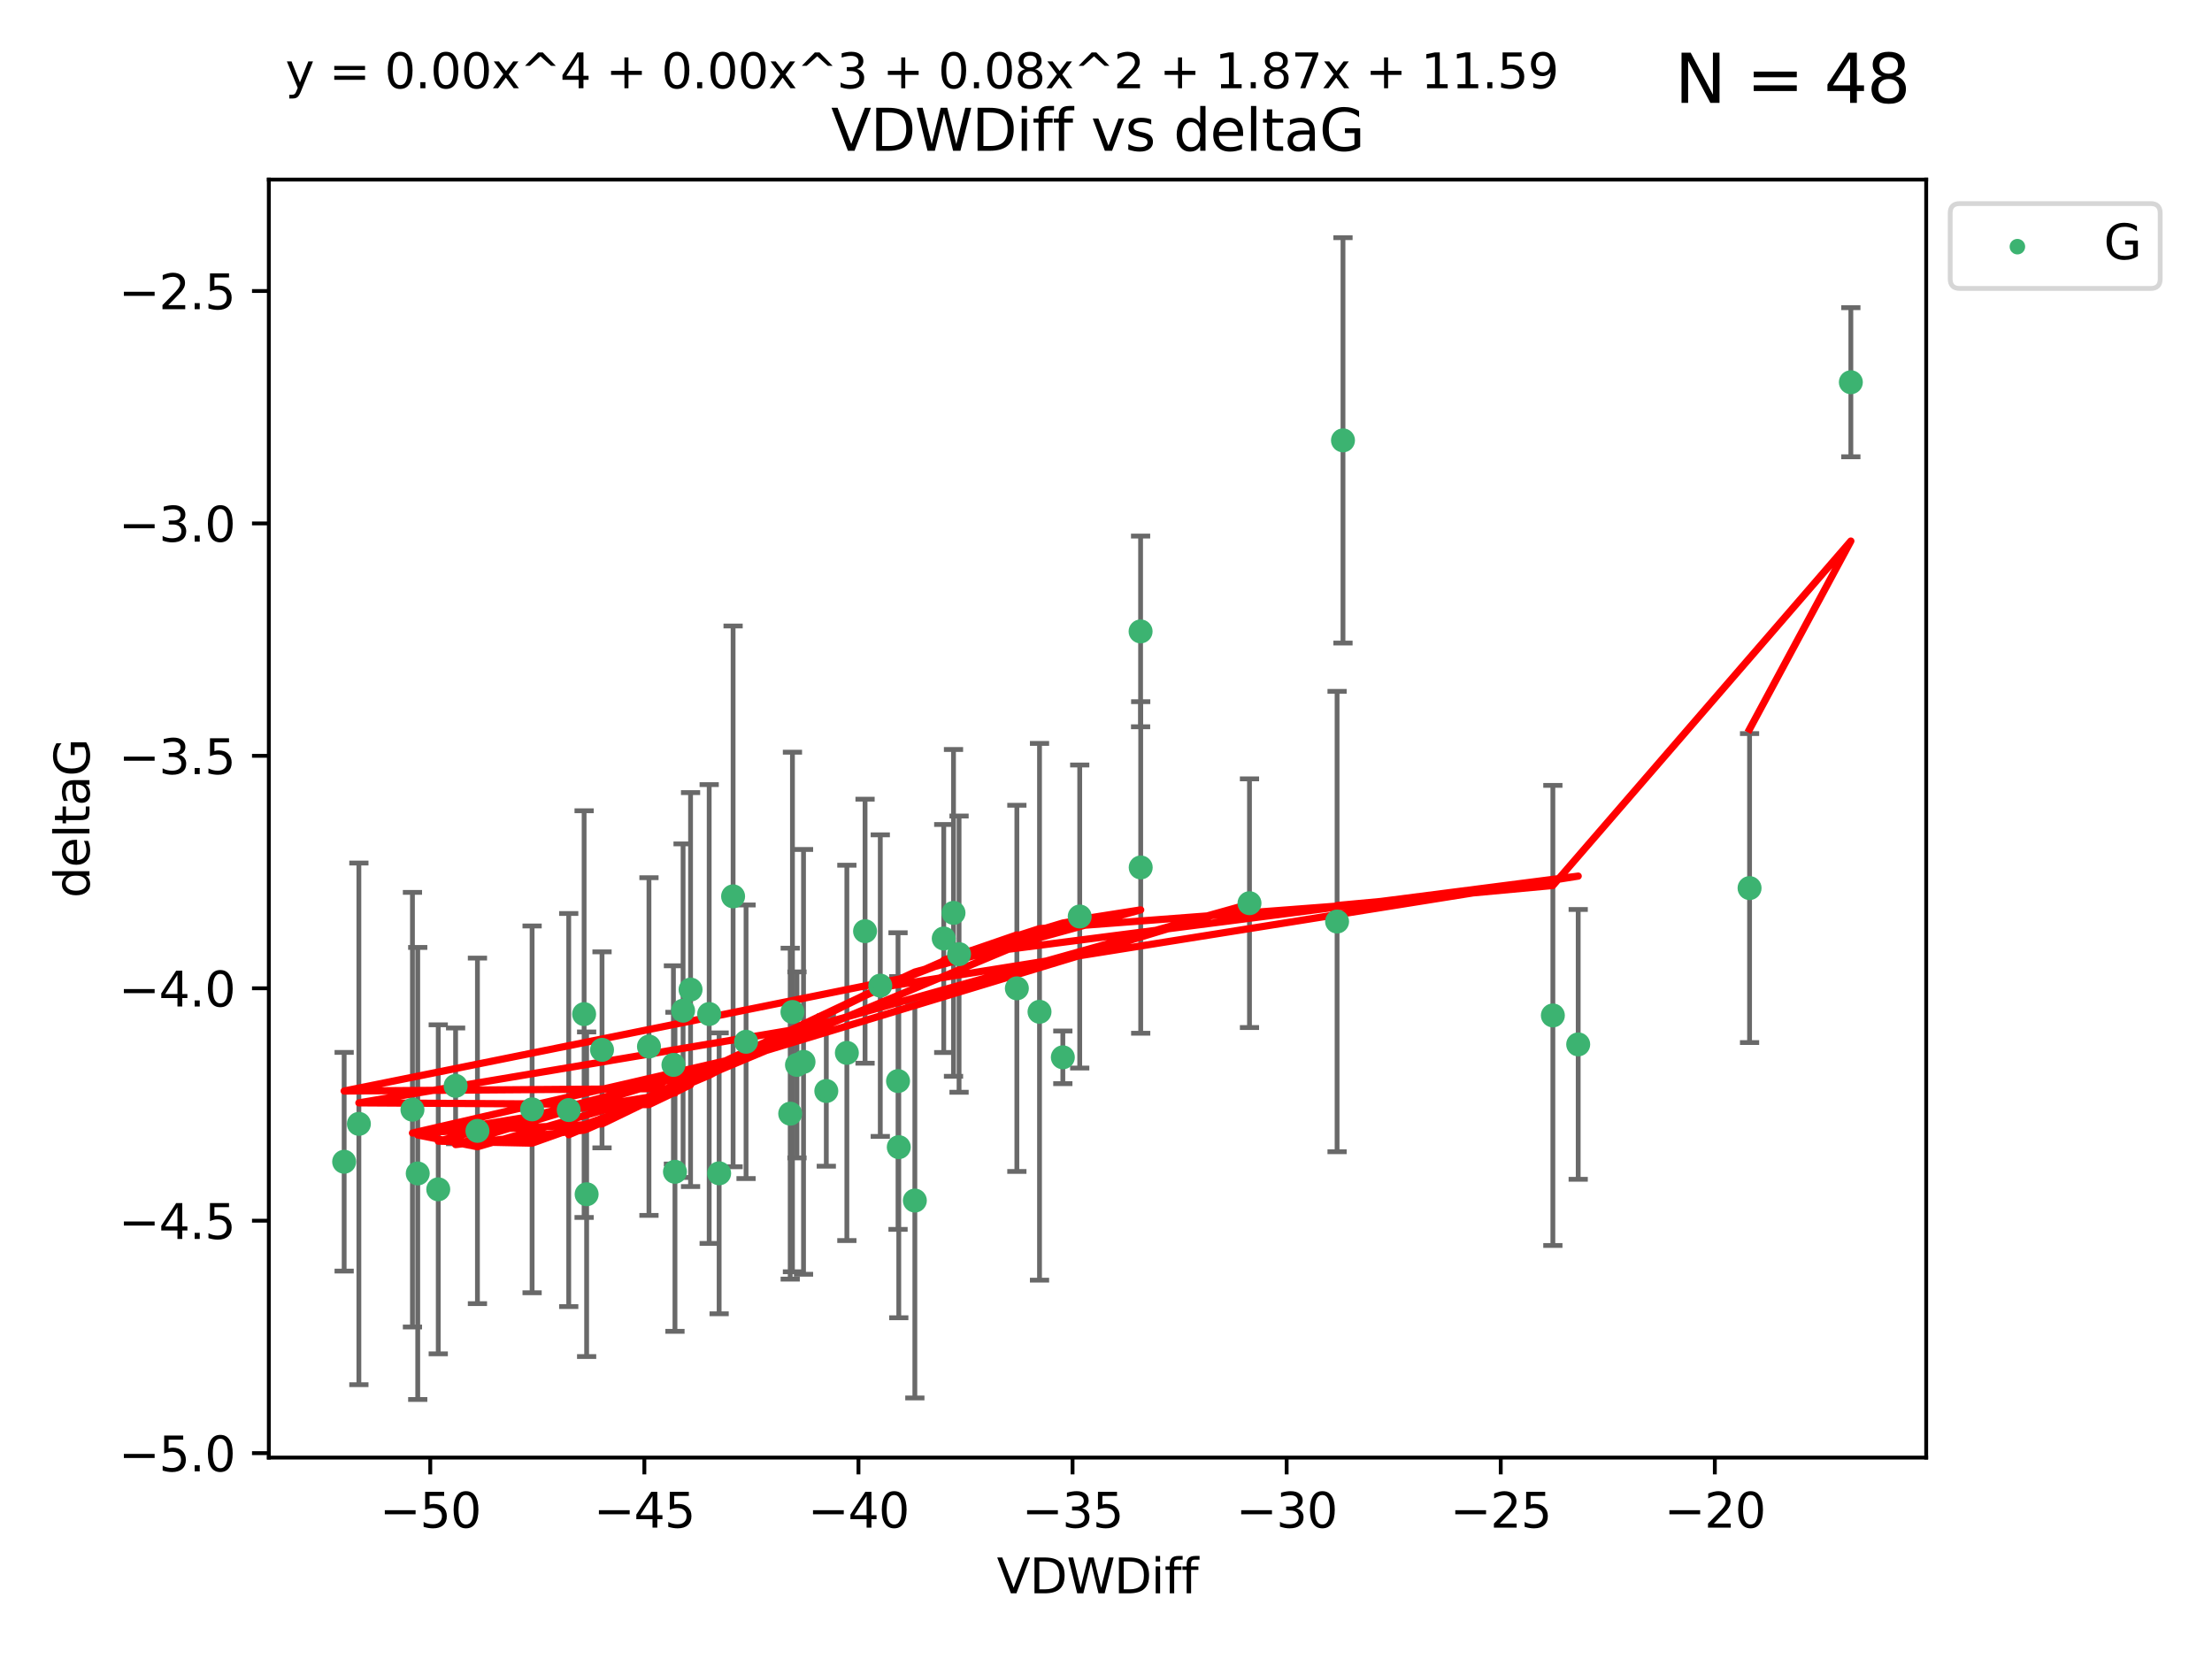 <?xml version="1.0" encoding="utf-8" standalone="no"?>
<!DOCTYPE svg PUBLIC "-//W3C//DTD SVG 1.1//EN"
  "http://www.w3.org/Graphics/SVG/1.1/DTD/svg11.dtd">
<svg xmlns:xlink="http://www.w3.org/1999/xlink" width="460.8pt" height="345.6pt" viewBox="0 0 460.8 345.6" xmlns="http://www.w3.org/2000/svg" version="1.1">
 <defs>
  <style type="text/css">*{stroke-linejoin: round; stroke-linecap: butt}</style>
 </defs>
 <g id="figure_1">
  <g id="patch_1">
   <path d="M 0 345.6 
L 460.8 345.6 
L 460.8 0 
L 0 0 
z
" style="fill: #ffffff"/>
  </g>
  <g id="axes_1">
   <g id="patch_2">
    <path d="M 56 303.64 
L 401.26 303.64 
L 401.26 37.411 
L 56 37.411 
z
" style="fill: #ffffff"/>
   </g>
   <g id="PathCollection_1">
    <defs>
     <path id="m4da2a27795" d="M 0 1.118 
C 0.297 1.118 0.581 1 0.791 0.791 
C 1 0.581 1.118 0.297 1.118 0 
C 1.118 -0.297 1 -0.581 0.791 -0.791 
C 0.581 -1 0.297 -1.118 0 -1.118 
C -0.297 -1.118 -0.581 -1 -0.791 -0.791 
C -1 -0.581 -1.118 -0.297 -1.118 0 
C -1.118 0.297 -1 0.581 -0.791 0.791 
C -0.581 1 -0.297 1.118 0 1.118 
z
" style="stroke: #3cb371"/>
    </defs>
    <g clip-path="url(#p83fb0dbfd5)">
     <use xlink:href="#m4da2a27795" x="140.288" y="221.839" style="fill: #3cb371; stroke: #3cb371"/>
     <use xlink:href="#m4da2a27795" x="87.023" y="244.454" style="fill: #3cb371; stroke: #3cb371"/>
     <use xlink:href="#m4da2a27795" x="99.461" y="235.581" style="fill: #3cb371; stroke: #3cb371"/>
     <use xlink:href="#m4da2a27795" x="143.857" y="206.146" style="fill: #3cb371; stroke: #3cb371"/>
     <use xlink:href="#m4da2a27795" x="135.191" y="218.017" style="fill: #3cb371; stroke: #3cb371"/>
     <use xlink:href="#m4da2a27795" x="74.762" y="234.121" style="fill: #3cb371; stroke: #3cb371"/>
     <use xlink:href="#m4da2a27795" x="166.025" y="221.839" style="fill: #3cb371; stroke: #3cb371"/>
     <use xlink:href="#m4da2a27795" x="187.233" y="238.972" style="fill: #3cb371; stroke: #3cb371"/>
     <use xlink:href="#m4da2a27795" x="71.694" y="242.013" style="fill: #3cb371; stroke: #3cb371"/>
     <use xlink:href="#m4da2a27795" x="142.299" y="210.541" style="fill: #3cb371; stroke: #3cb371"/>
     <use xlink:href="#m4da2a27795" x="140.607" y="244.106" style="fill: #3cb371; stroke: #3cb371"/>
     <use xlink:href="#m4da2a27795" x="110.846" y="231.1" style="fill: #3cb371; stroke: #3cb371"/>
     <use xlink:href="#m4da2a27795" x="91.296" y="247.757" style="fill: #3cb371; stroke: #3cb371"/>
     <use xlink:href="#m4da2a27795" x="152.717" y="186.729" style="fill: #3cb371; stroke: #3cb371"/>
     <use xlink:href="#m4da2a27795" x="180.207" y="193.984" style="fill: #3cb371; stroke: #3cb371"/>
     <use xlink:href="#m4da2a27795" x="165.082" y="210.816" style="fill: #3cb371; stroke: #3cb371"/>
     <use xlink:href="#m4da2a27795" x="125.414" y="218.701" style="fill: #3cb371; stroke: #3cb371"/>
     <use xlink:href="#m4da2a27795" x="85.921" y="231.169" style="fill: #3cb371; stroke: #3cb371"/>
     <use xlink:href="#m4da2a27795" x="155.416" y="217.019" style="fill: #3cb371; stroke: #3cb371"/>
     <use xlink:href="#m4da2a27795" x="167.389" y="221.206" style="fill: #3cb371; stroke: #3cb371"/>
     <use xlink:href="#m4da2a27795" x="187.077" y="225.206" style="fill: #3cb371; stroke: #3cb371"/>
     <use xlink:href="#m4da2a27795" x="118.477" y="231.244" style="fill: #3cb371; stroke: #3cb371"/>
     <use xlink:href="#m4da2a27795" x="147.735" y="211.237" style="fill: #3cb371; stroke: #3cb371"/>
     <use xlink:href="#m4da2a27795" x="172.135" y="227.278" style="fill: #3cb371; stroke: #3cb371"/>
     <use xlink:href="#m4da2a27795" x="164.616" y="231.996" style="fill: #3cb371; stroke: #3cb371"/>
     <use xlink:href="#m4da2a27795" x="260.291" y="188.152" style="fill: #3cb371; stroke: #3cb371"/>
     <use xlink:href="#m4da2a27795" x="94.91" y="226.203" style="fill: #3cb371; stroke: #3cb371"/>
     <use xlink:href="#m4da2a27795" x="121.682" y="211.258" style="fill: #3cb371; stroke: #3cb371"/>
     <use xlink:href="#m4da2a27795" x="122.206" y="248.785" style="fill: #3cb371; stroke: #3cb371"/>
     <use xlink:href="#m4da2a27795" x="149.809" y="244.427" style="fill: #3cb371; stroke: #3cb371"/>
     <use xlink:href="#m4da2a27795" x="224.926" y="190.925" style="fill: #3cb371; stroke: #3cb371"/>
     <use xlink:href="#m4da2a27795" x="237.606" y="131.536" style="fill: #3cb371; stroke: #3cb371"/>
     <use xlink:href="#m4da2a27795" x="221.407" y="220.259" style="fill: #3cb371; stroke: #3cb371"/>
     <use xlink:href="#m4da2a27795" x="199.79" y="198.764" style="fill: #3cb371; stroke: #3cb371"/>
     <use xlink:href="#m4da2a27795" x="176.417" y="219.335" style="fill: #3cb371; stroke: #3cb371"/>
     <use xlink:href="#m4da2a27795" x="190.58" y="250.1" style="fill: #3cb371; stroke: #3cb371"/>
     <use xlink:href="#m4da2a27795" x="237.63" y="180.705" style="fill: #3cb371; stroke: #3cb371"/>
     <use xlink:href="#m4da2a27795" x="196.599" y="195.507" style="fill: #3cb371; stroke: #3cb371"/>
     <use xlink:href="#m4da2a27795" x="211.831" y="205.891" style="fill: #3cb371; stroke: #3cb371"/>
     <use xlink:href="#m4da2a27795" x="183.379" y="205.324" style="fill: #3cb371; stroke: #3cb371"/>
     <use xlink:href="#m4da2a27795" x="328.768" y="217.565" style="fill: #3cb371; stroke: #3cb371"/>
     <use xlink:href="#m4da2a27795" x="198.632" y="190.172" style="fill: #3cb371; stroke: #3cb371"/>
     <use xlink:href="#m4da2a27795" x="216.551" y="210.775" style="fill: #3cb371; stroke: #3cb371"/>
     <use xlink:href="#m4da2a27795" x="279.769" y="91.737" style="fill: #3cb371; stroke: #3cb371"/>
     <use xlink:href="#m4da2a27795" x="278.539" y="191.977" style="fill: #3cb371; stroke: #3cb371"/>
     <use xlink:href="#m4da2a27795" x="323.49" y="211.534" style="fill: #3cb371; stroke: #3cb371"/>
     <use xlink:href="#m4da2a27795" x="385.566" y="79.626" style="fill: #3cb371; stroke: #3cb371"/>
     <use xlink:href="#m4da2a27795" x="364.466" y="185.004" style="fill: #3cb371; stroke: #3cb371"/>
    </g>
   </g>
   <g id="matplotlib.axis_1">
    <g id="xtick_1">
     <g id="line2d_1">
      <defs>
       <path id="m5007605f43" d="M 0 0 
L 0 3.5 
" style="stroke: #000000; stroke-width: 0.8"/>
      </defs>
      <g>
       <use xlink:href="#m5007605f43" x="89.633" y="303.64" style="stroke: #000000; stroke-width: 0.8"/>
      </g>
     </g>
     <g id="text_1">
      <!-- −50 -->
      <g transform="translate(79.08 318.238)scale(0.1 -0.1)">
       <defs>
        <path id="DejaVuSans-2212" d="M 678 2272 
L 4684 2272 
L 4684 1741 
L 678 1741 
L 678 2272 
z
" transform="scale(0.016)"/>
        <path id="DejaVuSans-35" d="M 691 4666 
L 3169 4666 
L 3169 4134 
L 1269 4134 
L 1269 2991 
Q 1406 3038 1543 3061 
Q 1681 3084 1819 3084 
Q 2600 3084 3056 2656 
Q 3513 2228 3513 1497 
Q 3513 744 3044 326 
Q 2575 -91 1722 -91 
Q 1428 -91 1123 -41 
Q 819 9 494 109 
L 494 744 
Q 775 591 1075 516 
Q 1375 441 1709 441 
Q 2250 441 2565 725 
Q 2881 1009 2881 1497 
Q 2881 1984 2565 2268 
Q 2250 2553 1709 2553 
Q 1456 2553 1204 2497 
Q 953 2441 691 2322 
L 691 4666 
z
" transform="scale(0.016)"/>
        <path id="DejaVuSans-30" d="M 2034 4250 
Q 1547 4250 1301 3770 
Q 1056 3291 1056 2328 
Q 1056 1369 1301 889 
Q 1547 409 2034 409 
Q 2525 409 2770 889 
Q 3016 1369 3016 2328 
Q 3016 3291 2770 3770 
Q 2525 4250 2034 4250 
z
M 2034 4750 
Q 2819 4750 3233 4129 
Q 3647 3509 3647 2328 
Q 3647 1150 3233 529 
Q 2819 -91 2034 -91 
Q 1250 -91 836 529 
Q 422 1150 422 2328 
Q 422 3509 836 4129 
Q 1250 4750 2034 4750 
z
" transform="scale(0.016)"/>
       </defs>
       <use xlink:href="#DejaVuSans-2212"/>
       <use xlink:href="#DejaVuSans-35" x="83.789"/>
       <use xlink:href="#DejaVuSans-30" x="147.412"/>
      </g>
     </g>
    </g>
    <g id="xtick_2">
     <g id="line2d_2">
      <g>
       <use xlink:href="#m5007605f43" x="134.232" y="303.64" style="stroke: #000000; stroke-width: 0.8"/>
      </g>
     </g>
     <g id="text_2">
      <!-- −45 -->
      <g transform="translate(123.68 318.238)scale(0.1 -0.1)">
       <defs>
        <path id="DejaVuSans-34" d="M 2419 4116 
L 825 1625 
L 2419 1625 
L 2419 4116 
z
M 2253 4666 
L 3047 4666 
L 3047 1625 
L 3713 1625 
L 3713 1100 
L 3047 1100 
L 3047 0 
L 2419 0 
L 2419 1100 
L 313 1100 
L 313 1709 
L 2253 4666 
z
" transform="scale(0.016)"/>
       </defs>
       <use xlink:href="#DejaVuSans-2212"/>
       <use xlink:href="#DejaVuSans-34" x="83.789"/>
       <use xlink:href="#DejaVuSans-35" x="147.412"/>
      </g>
     </g>
    </g>
    <g id="xtick_3">
     <g id="line2d_3">
      <g>
       <use xlink:href="#m5007605f43" x="178.832" y="303.64" style="stroke: #000000; stroke-width: 0.8"/>
      </g>
     </g>
     <g id="text_3">
      <!-- −40 -->
      <g transform="translate(168.28 318.238)scale(0.1 -0.1)">
       <use xlink:href="#DejaVuSans-2212"/>
       <use xlink:href="#DejaVuSans-34" x="83.789"/>
       <use xlink:href="#DejaVuSans-30" x="147.412"/>
      </g>
     </g>
    </g>
    <g id="xtick_4">
     <g id="line2d_4">
      <g>
       <use xlink:href="#m5007605f43" x="223.432" y="303.64" style="stroke: #000000; stroke-width: 0.8"/>
      </g>
     </g>
     <g id="text_4">
      <!-- −35 -->
      <g transform="translate(212.88 318.238)scale(0.1 -0.1)">
       <defs>
        <path id="DejaVuSans-33" d="M 2597 2516 
Q 3050 2419 3304 2112 
Q 3559 1806 3559 1356 
Q 3559 666 3084 287 
Q 2609 -91 1734 -91 
Q 1441 -91 1130 -33 
Q 819 25 488 141 
L 488 750 
Q 750 597 1062 519 
Q 1375 441 1716 441 
Q 2309 441 2620 675 
Q 2931 909 2931 1356 
Q 2931 1769 2642 2001 
Q 2353 2234 1838 2234 
L 1294 2234 
L 1294 2753 
L 1863 2753 
Q 2328 2753 2575 2939 
Q 2822 3125 2822 3475 
Q 2822 3834 2567 4026 
Q 2313 4219 1838 4219 
Q 1578 4219 1281 4162 
Q 984 4106 628 3988 
L 628 4550 
Q 988 4650 1302 4700 
Q 1616 4750 1894 4750 
Q 2613 4750 3031 4423 
Q 3450 4097 3450 3541 
Q 3450 3153 3228 2886 
Q 3006 2619 2597 2516 
z
" transform="scale(0.016)"/>
       </defs>
       <use xlink:href="#DejaVuSans-2212"/>
       <use xlink:href="#DejaVuSans-33" x="83.789"/>
       <use xlink:href="#DejaVuSans-35" x="147.412"/>
      </g>
     </g>
    </g>
    <g id="xtick_5">
     <g id="line2d_5">
      <g>
       <use xlink:href="#m5007605f43" x="268.032" y="303.64" style="stroke: #000000; stroke-width: 0.8"/>
      </g>
     </g>
     <g id="text_5">
      <!-- −30 -->
      <g transform="translate(257.479 318.238)scale(0.1 -0.1)">
       <use xlink:href="#DejaVuSans-2212"/>
       <use xlink:href="#DejaVuSans-33" x="83.789"/>
       <use xlink:href="#DejaVuSans-30" x="147.412"/>
      </g>
     </g>
    </g>
    <g id="xtick_6">
     <g id="line2d_6">
      <g>
       <use xlink:href="#m5007605f43" x="312.631" y="303.64" style="stroke: #000000; stroke-width: 0.8"/>
      </g>
     </g>
     <g id="text_6">
      <!-- −25 -->
      <g transform="translate(302.079 318.238)scale(0.1 -0.1)">
       <defs>
        <path id="DejaVuSans-32" d="M 1228 531 
L 3431 531 
L 3431 0 
L 469 0 
L 469 531 
Q 828 903 1448 1529 
Q 2069 2156 2228 2338 
Q 2531 2678 2651 2914 
Q 2772 3150 2772 3378 
Q 2772 3750 2511 3984 
Q 2250 4219 1831 4219 
Q 1534 4219 1204 4116 
Q 875 4013 500 3803 
L 500 4441 
Q 881 4594 1212 4672 
Q 1544 4750 1819 4750 
Q 2544 4750 2975 4387 
Q 3406 4025 3406 3419 
Q 3406 3131 3298 2873 
Q 3191 2616 2906 2266 
Q 2828 2175 2409 1742 
Q 1991 1309 1228 531 
z
" transform="scale(0.016)"/>
       </defs>
       <use xlink:href="#DejaVuSans-2212"/>
       <use xlink:href="#DejaVuSans-32" x="83.789"/>
       <use xlink:href="#DejaVuSans-35" x="147.412"/>
      </g>
     </g>
    </g>
    <g id="xtick_7">
     <g id="line2d_7">
      <g>
       <use xlink:href="#m5007605f43" x="357.231" y="303.64" style="stroke: #000000; stroke-width: 0.8"/>
      </g>
     </g>
     <g id="text_7">
      <!-- −20 -->
      <g transform="translate(346.679 318.238)scale(0.1 -0.1)">
       <use xlink:href="#DejaVuSans-2212"/>
       <use xlink:href="#DejaVuSans-32" x="83.789"/>
       <use xlink:href="#DejaVuSans-30" x="147.412"/>
      </g>
     </g>
    </g>
    <g id="text_8">
     <!-- VDWDiff -->
     <g transform="translate(207.657 331.917)scale(0.1 -0.1)">
      <defs>
       <path id="DejaVuSans-56" d="M 1831 0 
L 50 4666 
L 709 4666 
L 2188 738 
L 3669 4666 
L 4325 4666 
L 2547 0 
L 1831 0 
z
" transform="scale(0.016)"/>
       <path id="DejaVuSans-44" d="M 1259 4147 
L 1259 519 
L 2022 519 
Q 2988 519 3436 956 
Q 3884 1394 3884 2338 
Q 3884 3275 3436 3711 
Q 2988 4147 2022 4147 
L 1259 4147 
z
M 628 4666 
L 1925 4666 
Q 3281 4666 3915 4102 
Q 4550 3538 4550 2338 
Q 4550 1131 3912 565 
Q 3275 0 1925 0 
L 628 0 
L 628 4666 
z
" transform="scale(0.016)"/>
       <path id="DejaVuSans-57" d="M 213 4666 
L 850 4666 
L 1831 722 
L 2809 4666 
L 3519 4666 
L 4500 722 
L 5478 4666 
L 6119 4666 
L 4947 0 
L 4153 0 
L 3169 4050 
L 2175 0 
L 1381 0 
L 213 4666 
z
" transform="scale(0.016)"/>
       <path id="DejaVuSans-69" d="M 603 3500 
L 1178 3500 
L 1178 0 
L 603 0 
L 603 3500 
z
M 603 4863 
L 1178 4863 
L 1178 4134 
L 603 4134 
L 603 4863 
z
" transform="scale(0.016)"/>
       <path id="DejaVuSans-66" d="M 2375 4863 
L 2375 4384 
L 1825 4384 
Q 1516 4384 1395 4259 
Q 1275 4134 1275 3809 
L 1275 3500 
L 2222 3500 
L 2222 3053 
L 1275 3053 
L 1275 0 
L 697 0 
L 697 3053 
L 147 3053 
L 147 3500 
L 697 3500 
L 697 3744 
Q 697 4328 969 4595 
Q 1241 4863 1831 4863 
L 2375 4863 
z
" transform="scale(0.016)"/>
      </defs>
      <use xlink:href="#DejaVuSans-56"/>
      <use xlink:href="#DejaVuSans-44" x="68.408"/>
      <use xlink:href="#DejaVuSans-57" x="145.41"/>
      <use xlink:href="#DejaVuSans-44" x="244.287"/>
      <use xlink:href="#DejaVuSans-69" x="321.289"/>
      <use xlink:href="#DejaVuSans-66" x="349.072"/>
      <use xlink:href="#DejaVuSans-66" x="384.277"/>
     </g>
    </g>
   </g>
   <g id="matplotlib.axis_2">
    <g id="ytick_1">
     <g id="line2d_8">
      <defs>
       <path id="m498bd65dee" d="M 0 0 
L -3.5 0 
" style="stroke: #000000; stroke-width: 0.8"/>
      </defs>
      <g>
       <use xlink:href="#m498bd65dee" x="56" y="302.714" style="stroke: #000000; stroke-width: 0.8"/>
      </g>
     </g>
     <g id="text_9">
      <!-- −5.0 -->
      <g transform="translate(24.717 306.513)scale(0.1 -0.1)">
       <defs>
        <path id="DejaVuSans-2e" d="M 684 794 
L 1344 794 
L 1344 0 
L 684 0 
L 684 794 
z
" transform="scale(0.016)"/>
       </defs>
       <use xlink:href="#DejaVuSans-2212"/>
       <use xlink:href="#DejaVuSans-35" x="83.789"/>
       <use xlink:href="#DejaVuSans-2e" x="147.412"/>
       <use xlink:href="#DejaVuSans-30" x="179.199"/>
      </g>
     </g>
    </g>
    <g id="ytick_2">
     <g id="line2d_9">
      <g>
       <use xlink:href="#m498bd65dee" x="56" y="254.295" style="stroke: #000000; stroke-width: 0.8"/>
      </g>
     </g>
     <g id="text_10">
      <!-- −4.5 -->
      <g transform="translate(24.717 258.094)scale(0.1 -0.1)">
       <use xlink:href="#DejaVuSans-2212"/>
       <use xlink:href="#DejaVuSans-34" x="83.789"/>
       <use xlink:href="#DejaVuSans-2e" x="147.412"/>
       <use xlink:href="#DejaVuSans-35" x="179.199"/>
      </g>
     </g>
    </g>
    <g id="ytick_3">
     <g id="line2d_10">
      <g>
       <use xlink:href="#m498bd65dee" x="56" y="205.876" style="stroke: #000000; stroke-width: 0.8"/>
      </g>
     </g>
     <g id="text_11">
      <!-- −4.0 -->
      <g transform="translate(24.717 209.675)scale(0.1 -0.1)">
       <use xlink:href="#DejaVuSans-2212"/>
       <use xlink:href="#DejaVuSans-34" x="83.789"/>
       <use xlink:href="#DejaVuSans-2e" x="147.412"/>
       <use xlink:href="#DejaVuSans-30" x="179.199"/>
      </g>
     </g>
    </g>
    <g id="ytick_4">
     <g id="line2d_11">
      <g>
       <use xlink:href="#m498bd65dee" x="56" y="157.456" style="stroke: #000000; stroke-width: 0.8"/>
      </g>
     </g>
     <g id="text_12">
      <!-- −3.5 -->
      <g transform="translate(24.717 161.256)scale(0.1 -0.1)">
       <use xlink:href="#DejaVuSans-2212"/>
       <use xlink:href="#DejaVuSans-33" x="83.789"/>
       <use xlink:href="#DejaVuSans-2e" x="147.412"/>
       <use xlink:href="#DejaVuSans-35" x="179.199"/>
      </g>
     </g>
    </g>
    <g id="ytick_5">
     <g id="line2d_12">
      <g>
       <use xlink:href="#m498bd65dee" x="56" y="109.037" style="stroke: #000000; stroke-width: 0.8"/>
      </g>
     </g>
     <g id="text_13">
      <!-- −3.0 -->
      <g transform="translate(24.717 112.837)scale(0.1 -0.1)">
       <use xlink:href="#DejaVuSans-2212"/>
       <use xlink:href="#DejaVuSans-33" x="83.789"/>
       <use xlink:href="#DejaVuSans-2e" x="147.412"/>
       <use xlink:href="#DejaVuSans-30" x="179.199"/>
      </g>
     </g>
    </g>
    <g id="ytick_6">
     <g id="line2d_13">
      <g>
       <use xlink:href="#m498bd65dee" x="56" y="60.618" style="stroke: #000000; stroke-width: 0.8"/>
      </g>
     </g>
     <g id="text_14">
      <!-- −2.5 -->
      <g transform="translate(24.717 64.417)scale(0.1 -0.1)">
       <use xlink:href="#DejaVuSans-2212"/>
       <use xlink:href="#DejaVuSans-32" x="83.789"/>
       <use xlink:href="#DejaVuSans-2e" x="147.412"/>
       <use xlink:href="#DejaVuSans-35" x="179.199"/>
      </g>
     </g>
    </g>
    <g id="text_15">
     <!-- deltaG -->
     <g transform="translate(18.637 187.064)rotate(-90)scale(0.1 -0.1)">
      <defs>
       <path id="DejaVuSans-64" d="M 2906 2969 
L 2906 4863 
L 3481 4863 
L 3481 0 
L 2906 0 
L 2906 525 
Q 2725 213 2448 61 
Q 2172 -91 1784 -91 
Q 1150 -91 751 415 
Q 353 922 353 1747 
Q 353 2572 751 3078 
Q 1150 3584 1784 3584 
Q 2172 3584 2448 3432 
Q 2725 3281 2906 2969 
z
M 947 1747 
Q 947 1113 1208 752 
Q 1469 391 1925 391 
Q 2381 391 2643 752 
Q 2906 1113 2906 1747 
Q 2906 2381 2643 2742 
Q 2381 3103 1925 3103 
Q 1469 3103 1208 2742 
Q 947 2381 947 1747 
z
" transform="scale(0.016)"/>
       <path id="DejaVuSans-65" d="M 3597 1894 
L 3597 1613 
L 953 1613 
Q 991 1019 1311 708 
Q 1631 397 2203 397 
Q 2534 397 2845 478 
Q 3156 559 3463 722 
L 3463 178 
Q 3153 47 2828 -22 
Q 2503 -91 2169 -91 
Q 1331 -91 842 396 
Q 353 884 353 1716 
Q 353 2575 817 3079 
Q 1281 3584 2069 3584 
Q 2775 3584 3186 3129 
Q 3597 2675 3597 1894 
z
M 3022 2063 
Q 3016 2534 2758 2815 
Q 2500 3097 2075 3097 
Q 1594 3097 1305 2825 
Q 1016 2553 972 2059 
L 3022 2063 
z
" transform="scale(0.016)"/>
       <path id="DejaVuSans-6c" d="M 603 4863 
L 1178 4863 
L 1178 0 
L 603 0 
L 603 4863 
z
" transform="scale(0.016)"/>
       <path id="DejaVuSans-74" d="M 1172 4494 
L 1172 3500 
L 2356 3500 
L 2356 3053 
L 1172 3053 
L 1172 1153 
Q 1172 725 1289 603 
Q 1406 481 1766 481 
L 2356 481 
L 2356 0 
L 1766 0 
Q 1100 0 847 248 
Q 594 497 594 1153 
L 594 3053 
L 172 3053 
L 172 3500 
L 594 3500 
L 594 4494 
L 1172 4494 
z
" transform="scale(0.016)"/>
       <path id="DejaVuSans-61" d="M 2194 1759 
Q 1497 1759 1228 1600 
Q 959 1441 959 1056 
Q 959 750 1161 570 
Q 1363 391 1709 391 
Q 2188 391 2477 730 
Q 2766 1069 2766 1631 
L 2766 1759 
L 2194 1759 
z
M 3341 1997 
L 3341 0 
L 2766 0 
L 2766 531 
Q 2569 213 2275 61 
Q 1981 -91 1556 -91 
Q 1019 -91 701 211 
Q 384 513 384 1019 
Q 384 1609 779 1909 
Q 1175 2209 1959 2209 
L 2766 2209 
L 2766 2266 
Q 2766 2663 2505 2880 
Q 2244 3097 1772 3097 
Q 1472 3097 1187 3025 
Q 903 2953 641 2809 
L 641 3341 
Q 956 3463 1253 3523 
Q 1550 3584 1831 3584 
Q 2591 3584 2966 3190 
Q 3341 2797 3341 1997 
z
" transform="scale(0.016)"/>
       <path id="DejaVuSans-47" d="M 3809 666 
L 3809 1919 
L 2778 1919 
L 2778 2438 
L 4434 2438 
L 4434 434 
Q 4069 175 3628 42 
Q 3188 -91 2688 -91 
Q 1594 -91 976 548 
Q 359 1188 359 2328 
Q 359 3472 976 4111 
Q 1594 4750 2688 4750 
Q 3144 4750 3555 4637 
Q 3966 4525 4313 4306 
L 4313 3634 
Q 3963 3931 3569 4081 
Q 3175 4231 2741 4231 
Q 1884 4231 1454 3753 
Q 1025 3275 1025 2328 
Q 1025 1384 1454 906 
Q 1884 428 2741 428 
Q 3075 428 3337 486 
Q 3600 544 3809 666 
z
" transform="scale(0.016)"/>
      </defs>
      <use xlink:href="#DejaVuSans-64"/>
      <use xlink:href="#DejaVuSans-65" x="63.477"/>
      <use xlink:href="#DejaVuSans-6c" x="125"/>
      <use xlink:href="#DejaVuSans-74" x="152.783"/>
      <use xlink:href="#DejaVuSans-61" x="191.992"/>
      <use xlink:href="#DejaVuSans-47" x="253.271"/>
     </g>
    </g>
   </g>
   <g id="LineCollection_1">
    <path d="M 140.288 242.486 
L 140.288 201.192 
" clip-path="url(#p83fb0dbfd5)" style="fill: none; stroke: #696969"/>
    <path d="M 87.023 291.539 
L 87.023 197.37 
" clip-path="url(#p83fb0dbfd5)" style="fill: none; stroke: #696969"/>
    <path d="M 99.461 271.571 
L 99.461 199.591 
" clip-path="url(#p83fb0dbfd5)" style="fill: none; stroke: #696969"/>
    <path d="M 143.857 247.18 
L 143.857 165.112 
" clip-path="url(#p83fb0dbfd5)" style="fill: none; stroke: #696969"/>
    <path d="M 135.191 253.19 
L 135.191 182.843 
" clip-path="url(#p83fb0dbfd5)" style="fill: none; stroke: #696969"/>
    <path d="M 74.762 288.458 
L 74.762 179.784 
" clip-path="url(#p83fb0dbfd5)" style="fill: none; stroke: #696969"/>
    <path d="M 166.025 241.213 
L 166.025 202.465 
" clip-path="url(#p83fb0dbfd5)" style="fill: none; stroke: #696969"/>
    <path d="M 187.233 274.512 
L 187.233 203.431 
" clip-path="url(#p83fb0dbfd5)" style="fill: none; stroke: #696969"/>
    <path d="M 71.694 264.791 
L 71.694 219.236 
" clip-path="url(#p83fb0dbfd5)" style="fill: none; stroke: #696969"/>
    <path d="M 142.299 245.285 
L 142.299 175.796 
" clip-path="url(#p83fb0dbfd5)" style="fill: none; stroke: #696969"/>
    <path d="M 140.607 277.338 
L 140.607 210.875 
" clip-path="url(#p83fb0dbfd5)" style="fill: none; stroke: #696969"/>
    <path d="M 110.846 269.304 
L 110.846 192.895 
" clip-path="url(#p83fb0dbfd5)" style="fill: none; stroke: #696969"/>
    <path d="M 91.296 282.027 
L 91.296 213.486 
" clip-path="url(#p83fb0dbfd5)" style="fill: none; stroke: #696969"/>
    <path d="M 152.717 243.055 
L 152.717 130.404 
" clip-path="url(#p83fb0dbfd5)" style="fill: none; stroke: #696969"/>
    <path d="M 180.207 221.488 
L 180.207 166.48 
" clip-path="url(#p83fb0dbfd5)" style="fill: none; stroke: #696969"/>
    <path d="M 165.082 264.935 
L 165.082 156.697 
" clip-path="url(#p83fb0dbfd5)" style="fill: none; stroke: #696969"/>
    <path d="M 125.414 239.121 
L 125.414 198.282 
" clip-path="url(#p83fb0dbfd5)" style="fill: none; stroke: #696969"/>
    <path d="M 85.921 276.437 
L 85.921 185.901 
" clip-path="url(#p83fb0dbfd5)" style="fill: none; stroke: #696969"/>
    <path d="M 155.416 245.515 
L 155.416 188.524 
" clip-path="url(#p83fb0dbfd5)" style="fill: none; stroke: #696969"/>
    <path d="M 167.389 265.453 
L 167.389 176.958 
" clip-path="url(#p83fb0dbfd5)" style="fill: none; stroke: #696969"/>
    <path d="M 187.077 256.103 
L 187.077 194.31 
" clip-path="url(#p83fb0dbfd5)" style="fill: none; stroke: #696969"/>
    <path d="M 118.477 272.186 
L 118.477 190.302 
" clip-path="url(#p83fb0dbfd5)" style="fill: none; stroke: #696969"/>
    <path d="M 147.735 259.022 
L 147.735 163.451 
" clip-path="url(#p83fb0dbfd5)" style="fill: none; stroke: #696969"/>
    <path d="M 172.135 242.937 
L 172.135 211.62 
" clip-path="url(#p83fb0dbfd5)" style="fill: none; stroke: #696969"/>
    <path d="M 164.616 266.465 
L 164.616 197.526 
" clip-path="url(#p83fb0dbfd5)" style="fill: none; stroke: #696969"/>
    <path d="M 260.291 214.056 
L 260.291 162.249 
" clip-path="url(#p83fb0dbfd5)" style="fill: none; stroke: #696969"/>
    <path d="M 94.91 238.261 
L 94.91 214.145 
" clip-path="url(#p83fb0dbfd5)" style="fill: none; stroke: #696969"/>
    <path d="M 121.682 253.617 
L 121.682 168.899 
" clip-path="url(#p83fb0dbfd5)" style="fill: none; stroke: #696969"/>
    <path d="M 122.206 282.594 
L 122.206 214.976 
" clip-path="url(#p83fb0dbfd5)" style="fill: none; stroke: #696969"/>
    <path d="M 149.809 273.681 
L 149.809 215.173 
" clip-path="url(#p83fb0dbfd5)" style="fill: none; stroke: #696969"/>
    <path d="M 224.926 222.489 
L 224.926 159.361 
" clip-path="url(#p83fb0dbfd5)" style="fill: none; stroke: #696969"/>
    <path d="M 237.606 151.399 
L 237.606 111.672 
" clip-path="url(#p83fb0dbfd5)" style="fill: none; stroke: #696969"/>
    <path d="M 221.407 225.744 
L 221.407 214.775 
" clip-path="url(#p83fb0dbfd5)" style="fill: none; stroke: #696969"/>
    <path d="M 199.79 227.537 
L 199.79 169.991 
" clip-path="url(#p83fb0dbfd5)" style="fill: none; stroke: #696969"/>
    <path d="M 176.417 258.429 
L 176.417 180.24 
" clip-path="url(#p83fb0dbfd5)" style="fill: none; stroke: #696969"/>
    <path d="M 190.58 291.218 
L 190.58 208.983 
" clip-path="url(#p83fb0dbfd5)" style="fill: none; stroke: #696969"/>
    <path d="M 237.63 215.241 
L 237.63 146.169 
" clip-path="url(#p83fb0dbfd5)" style="fill: none; stroke: #696969"/>
    <path d="M 196.599 219.255 
L 196.599 171.758 
" clip-path="url(#p83fb0dbfd5)" style="fill: none; stroke: #696969"/>
    <path d="M 211.831 244.031 
L 211.831 167.751 
" clip-path="url(#p83fb0dbfd5)" style="fill: none; stroke: #696969"/>
    <path d="M 183.379 236.737 
L 183.379 173.91 
" clip-path="url(#p83fb0dbfd5)" style="fill: none; stroke: #696969"/>
    <path d="M 328.768 245.666 
L 328.768 189.464 
" clip-path="url(#p83fb0dbfd5)" style="fill: none; stroke: #696969"/>
    <path d="M 198.632 224.211 
L 198.632 156.133 
" clip-path="url(#p83fb0dbfd5)" style="fill: none; stroke: #696969"/>
    <path d="M 216.551 266.683 
L 216.551 154.866 
" clip-path="url(#p83fb0dbfd5)" style="fill: none; stroke: #696969"/>
    <path d="M 279.769 133.961 
L 279.769 49.513 
" clip-path="url(#p83fb0dbfd5)" style="fill: none; stroke: #696969"/>
    <path d="M 278.539 239.933 
L 278.539 144.021 
" clip-path="url(#p83fb0dbfd5)" style="fill: none; stroke: #696969"/>
    <path d="M 323.49 259.458 
L 323.49 163.611 
" clip-path="url(#p83fb0dbfd5)" style="fill: none; stroke: #696969"/>
    <path d="M 385.566 95.16 
L 385.566 64.092 
" clip-path="url(#p83fb0dbfd5)" style="fill: none; stroke: #696969"/>
    <path d="M 364.466 217.186 
L 364.466 152.823 
" clip-path="url(#p83fb0dbfd5)" style="fill: none; stroke: #696969"/>
   </g>
   <g id="line2d_14">
    <defs>
     <path id="m822a967b5f" d="M 2 0 
L -2 -0 
" style="stroke: #696969"/>
    </defs>
    <g clip-path="url(#p83fb0dbfd5)">
     <use xlink:href="#m822a967b5f" x="140.288" y="242.486" style="fill: #696969; stroke: #696969"/>
     <use xlink:href="#m822a967b5f" x="87.023" y="291.539" style="fill: #696969; stroke: #696969"/>
     <use xlink:href="#m822a967b5f" x="99.461" y="271.571" style="fill: #696969; stroke: #696969"/>
     <use xlink:href="#m822a967b5f" x="143.857" y="247.18" style="fill: #696969; stroke: #696969"/>
     <use xlink:href="#m822a967b5f" x="135.191" y="253.19" style="fill: #696969; stroke: #696969"/>
     <use xlink:href="#m822a967b5f" x="74.762" y="288.458" style="fill: #696969; stroke: #696969"/>
     <use xlink:href="#m822a967b5f" x="166.025" y="241.213" style="fill: #696969; stroke: #696969"/>
     <use xlink:href="#m822a967b5f" x="187.233" y="274.512" style="fill: #696969; stroke: #696969"/>
     <use xlink:href="#m822a967b5f" x="71.694" y="264.791" style="fill: #696969; stroke: #696969"/>
     <use xlink:href="#m822a967b5f" x="142.299" y="245.285" style="fill: #696969; stroke: #696969"/>
     <use xlink:href="#m822a967b5f" x="140.607" y="277.338" style="fill: #696969; stroke: #696969"/>
     <use xlink:href="#m822a967b5f" x="110.846" y="269.304" style="fill: #696969; stroke: #696969"/>
     <use xlink:href="#m822a967b5f" x="91.296" y="282.027" style="fill: #696969; stroke: #696969"/>
     <use xlink:href="#m822a967b5f" x="152.717" y="243.055" style="fill: #696969; stroke: #696969"/>
     <use xlink:href="#m822a967b5f" x="180.207" y="221.488" style="fill: #696969; stroke: #696969"/>
     <use xlink:href="#m822a967b5f" x="165.082" y="264.935" style="fill: #696969; stroke: #696969"/>
     <use xlink:href="#m822a967b5f" x="125.414" y="239.121" style="fill: #696969; stroke: #696969"/>
     <use xlink:href="#m822a967b5f" x="85.921" y="276.437" style="fill: #696969; stroke: #696969"/>
     <use xlink:href="#m822a967b5f" x="155.416" y="245.515" style="fill: #696969; stroke: #696969"/>
     <use xlink:href="#m822a967b5f" x="167.389" y="265.453" style="fill: #696969; stroke: #696969"/>
     <use xlink:href="#m822a967b5f" x="187.077" y="256.103" style="fill: #696969; stroke: #696969"/>
     <use xlink:href="#m822a967b5f" x="118.477" y="272.186" style="fill: #696969; stroke: #696969"/>
     <use xlink:href="#m822a967b5f" x="147.735" y="259.022" style="fill: #696969; stroke: #696969"/>
     <use xlink:href="#m822a967b5f" x="172.135" y="242.937" style="fill: #696969; stroke: #696969"/>
     <use xlink:href="#m822a967b5f" x="164.616" y="266.465" style="fill: #696969; stroke: #696969"/>
     <use xlink:href="#m822a967b5f" x="260.291" y="214.056" style="fill: #696969; stroke: #696969"/>
     <use xlink:href="#m822a967b5f" x="94.91" y="238.261" style="fill: #696969; stroke: #696969"/>
     <use xlink:href="#m822a967b5f" x="121.682" y="253.617" style="fill: #696969; stroke: #696969"/>
     <use xlink:href="#m822a967b5f" x="122.206" y="282.594" style="fill: #696969; stroke: #696969"/>
     <use xlink:href="#m822a967b5f" x="149.809" y="273.681" style="fill: #696969; stroke: #696969"/>
     <use xlink:href="#m822a967b5f" x="224.926" y="222.489" style="fill: #696969; stroke: #696969"/>
     <use xlink:href="#m822a967b5f" x="237.606" y="151.399" style="fill: #696969; stroke: #696969"/>
     <use xlink:href="#m822a967b5f" x="221.407" y="225.744" style="fill: #696969; stroke: #696969"/>
     <use xlink:href="#m822a967b5f" x="199.79" y="227.537" style="fill: #696969; stroke: #696969"/>
     <use xlink:href="#m822a967b5f" x="176.417" y="258.429" style="fill: #696969; stroke: #696969"/>
     <use xlink:href="#m822a967b5f" x="190.58" y="291.218" style="fill: #696969; stroke: #696969"/>
     <use xlink:href="#m822a967b5f" x="237.63" y="215.241" style="fill: #696969; stroke: #696969"/>
     <use xlink:href="#m822a967b5f" x="196.599" y="219.255" style="fill: #696969; stroke: #696969"/>
     <use xlink:href="#m822a967b5f" x="211.831" y="244.031" style="fill: #696969; stroke: #696969"/>
     <use xlink:href="#m822a967b5f" x="183.379" y="236.737" style="fill: #696969; stroke: #696969"/>
     <use xlink:href="#m822a967b5f" x="328.768" y="245.666" style="fill: #696969; stroke: #696969"/>
     <use xlink:href="#m822a967b5f" x="198.632" y="224.211" style="fill: #696969; stroke: #696969"/>
     <use xlink:href="#m822a967b5f" x="216.551" y="266.683" style="fill: #696969; stroke: #696969"/>
     <use xlink:href="#m822a967b5f" x="279.769" y="133.961" style="fill: #696969; stroke: #696969"/>
     <use xlink:href="#m822a967b5f" x="278.539" y="239.933" style="fill: #696969; stroke: #696969"/>
     <use xlink:href="#m822a967b5f" x="323.49" y="259.458" style="fill: #696969; stroke: #696969"/>
     <use xlink:href="#m822a967b5f" x="385.566" y="95.16" style="fill: #696969; stroke: #696969"/>
     <use xlink:href="#m822a967b5f" x="364.466" y="217.186" style="fill: #696969; stroke: #696969"/>
    </g>
   </g>
   <g id="line2d_15">
    <g clip-path="url(#p83fb0dbfd5)">
     <use xlink:href="#m822a967b5f" x="140.288" y="201.192" style="fill: #696969; stroke: #696969"/>
     <use xlink:href="#m822a967b5f" x="87.023" y="197.37" style="fill: #696969; stroke: #696969"/>
     <use xlink:href="#m822a967b5f" x="99.461" y="199.591" style="fill: #696969; stroke: #696969"/>
     <use xlink:href="#m822a967b5f" x="143.857" y="165.112" style="fill: #696969; stroke: #696969"/>
     <use xlink:href="#m822a967b5f" x="135.191" y="182.843" style="fill: #696969; stroke: #696969"/>
     <use xlink:href="#m822a967b5f" x="74.762" y="179.784" style="fill: #696969; stroke: #696969"/>
     <use xlink:href="#m822a967b5f" x="166.025" y="202.465" style="fill: #696969; stroke: #696969"/>
     <use xlink:href="#m822a967b5f" x="187.233" y="203.431" style="fill: #696969; stroke: #696969"/>
     <use xlink:href="#m822a967b5f" x="71.694" y="219.236" style="fill: #696969; stroke: #696969"/>
     <use xlink:href="#m822a967b5f" x="142.299" y="175.796" style="fill: #696969; stroke: #696969"/>
     <use xlink:href="#m822a967b5f" x="140.607" y="210.875" style="fill: #696969; stroke: #696969"/>
     <use xlink:href="#m822a967b5f" x="110.846" y="192.895" style="fill: #696969; stroke: #696969"/>
     <use xlink:href="#m822a967b5f" x="91.296" y="213.486" style="fill: #696969; stroke: #696969"/>
     <use xlink:href="#m822a967b5f" x="152.717" y="130.404" style="fill: #696969; stroke: #696969"/>
     <use xlink:href="#m822a967b5f" x="180.207" y="166.48" style="fill: #696969; stroke: #696969"/>
     <use xlink:href="#m822a967b5f" x="165.082" y="156.697" style="fill: #696969; stroke: #696969"/>
     <use xlink:href="#m822a967b5f" x="125.414" y="198.282" style="fill: #696969; stroke: #696969"/>
     <use xlink:href="#m822a967b5f" x="85.921" y="185.901" style="fill: #696969; stroke: #696969"/>
     <use xlink:href="#m822a967b5f" x="155.416" y="188.524" style="fill: #696969; stroke: #696969"/>
     <use xlink:href="#m822a967b5f" x="167.389" y="176.958" style="fill: #696969; stroke: #696969"/>
     <use xlink:href="#m822a967b5f" x="187.077" y="194.31" style="fill: #696969; stroke: #696969"/>
     <use xlink:href="#m822a967b5f" x="118.477" y="190.302" style="fill: #696969; stroke: #696969"/>
     <use xlink:href="#m822a967b5f" x="147.735" y="163.451" style="fill: #696969; stroke: #696969"/>
     <use xlink:href="#m822a967b5f" x="172.135" y="211.62" style="fill: #696969; stroke: #696969"/>
     <use xlink:href="#m822a967b5f" x="164.616" y="197.526" style="fill: #696969; stroke: #696969"/>
     <use xlink:href="#m822a967b5f" x="260.291" y="162.249" style="fill: #696969; stroke: #696969"/>
     <use xlink:href="#m822a967b5f" x="94.91" y="214.145" style="fill: #696969; stroke: #696969"/>
     <use xlink:href="#m822a967b5f" x="121.682" y="168.899" style="fill: #696969; stroke: #696969"/>
     <use xlink:href="#m822a967b5f" x="122.206" y="214.976" style="fill: #696969; stroke: #696969"/>
     <use xlink:href="#m822a967b5f" x="149.809" y="215.173" style="fill: #696969; stroke: #696969"/>
     <use xlink:href="#m822a967b5f" x="224.926" y="159.361" style="fill: #696969; stroke: #696969"/>
     <use xlink:href="#m822a967b5f" x="237.606" y="111.672" style="fill: #696969; stroke: #696969"/>
     <use xlink:href="#m822a967b5f" x="221.407" y="214.775" style="fill: #696969; stroke: #696969"/>
     <use xlink:href="#m822a967b5f" x="199.79" y="169.991" style="fill: #696969; stroke: #696969"/>
     <use xlink:href="#m822a967b5f" x="176.417" y="180.24" style="fill: #696969; stroke: #696969"/>
     <use xlink:href="#m822a967b5f" x="190.58" y="208.983" style="fill: #696969; stroke: #696969"/>
     <use xlink:href="#m822a967b5f" x="237.63" y="146.169" style="fill: #696969; stroke: #696969"/>
     <use xlink:href="#m822a967b5f" x="196.599" y="171.758" style="fill: #696969; stroke: #696969"/>
     <use xlink:href="#m822a967b5f" x="211.831" y="167.751" style="fill: #696969; stroke: #696969"/>
     <use xlink:href="#m822a967b5f" x="183.379" y="173.91" style="fill: #696969; stroke: #696969"/>
     <use xlink:href="#m822a967b5f" x="328.768" y="189.464" style="fill: #696969; stroke: #696969"/>
     <use xlink:href="#m822a967b5f" x="198.632" y="156.133" style="fill: #696969; stroke: #696969"/>
     <use xlink:href="#m822a967b5f" x="216.551" y="154.866" style="fill: #696969; stroke: #696969"/>
     <use xlink:href="#m822a967b5f" x="279.769" y="49.513" style="fill: #696969; stroke: #696969"/>
     <use xlink:href="#m822a967b5f" x="278.539" y="144.021" style="fill: #696969; stroke: #696969"/>
     <use xlink:href="#m822a967b5f" x="323.49" y="163.611" style="fill: #696969; stroke: #696969"/>
     <use xlink:href="#m822a967b5f" x="385.566" y="64.092" style="fill: #696969; stroke: #696969"/>
     <use xlink:href="#m822a967b5f" x="364.466" y="152.823" style="fill: #696969; stroke: #696969"/>
    </g>
   </g>
   <g id="line2d_16">
    <path d="M 140.288 227.728 
L 87.023 236.444 
L 99.461 238.894 
L 143.857 225.975 
L 135.191 230.11 
L 74.762 229.743 
L 166.025 214.401 
L 187.233 203.959 
L 71.694 227.279 
L 142.299 226.748 
L 140.607 227.574 
L 110.846 238.143 
L 91.296 237.728 
L 152.717 221.424 
L 180.207 207.23 
L 165.082 214.896 
L 125.414 234.133 
L 85.921 236.031 
L 155.416 220.003 
L 167.389 213.689 
L 187.077 204.029 
L 118.477 236.397 
L 147.735 224.011 
L 172.135 211.239 
L 164.616 215.141 
L 260.291 188.335 
L 94.91 238.442 
L 121.682 235.422 
L 122.206 235.251 
L 149.809 222.941 
L 224.926 191.533 
L 237.606 189.546 
L 221.407 192.28 
L 199.79 198.778 
L 176.417 209.083 
L 190.58 202.489 
L 237.63 189.543 
L 196.599 200.005 
L 211.831 194.756 
L 183.379 205.724 
L 328.768 182.509 
L 198.632 199.216 
L 216.551 193.454 
L 279.769 188.661 
L 278.539 188.632 
L 323.49 184.466 
L 385.566 112.713 
L 364.466 151.901 
" clip-path="url(#p83fb0dbfd5)" style="fill: none; stroke: #ff0000; stroke-width: 1.5; stroke-linecap: square"/>
   </g>
   <g id="line2d_17">
    <defs>
     <path id="m16bea1ce2a" d="M 0 2 
C 0.53 2 1.039 1.789 1.414 1.414 
C 1.789 1.039 2 0.53 2 0 
C 2 -0.53 1.789 -1.039 1.414 -1.414 
C 1.039 -1.789 0.53 -2 0 -2 
C -0.53 -2 -1.039 -1.789 -1.414 -1.414 
C -1.789 -1.039 -2 -0.53 -2 0 
C -2 0.53 -1.789 1.039 -1.414 1.414 
C -1.039 1.789 -0.53 2 0 2 
z
" style="stroke: #3cb371"/>
    </defs>
    <g clip-path="url(#p83fb0dbfd5)">
     <use xlink:href="#m16bea1ce2a" x="140.288" y="221.839" style="fill: #3cb371; stroke: #3cb371"/>
     <use xlink:href="#m16bea1ce2a" x="87.023" y="244.454" style="fill: #3cb371; stroke: #3cb371"/>
     <use xlink:href="#m16bea1ce2a" x="99.461" y="235.581" style="fill: #3cb371; stroke: #3cb371"/>
     <use xlink:href="#m16bea1ce2a" x="143.857" y="206.146" style="fill: #3cb371; stroke: #3cb371"/>
     <use xlink:href="#m16bea1ce2a" x="135.191" y="218.017" style="fill: #3cb371; stroke: #3cb371"/>
     <use xlink:href="#m16bea1ce2a" x="74.762" y="234.121" style="fill: #3cb371; stroke: #3cb371"/>
     <use xlink:href="#m16bea1ce2a" x="166.025" y="221.839" style="fill: #3cb371; stroke: #3cb371"/>
     <use xlink:href="#m16bea1ce2a" x="187.233" y="238.972" style="fill: #3cb371; stroke: #3cb371"/>
     <use xlink:href="#m16bea1ce2a" x="71.694" y="242.013" style="fill: #3cb371; stroke: #3cb371"/>
     <use xlink:href="#m16bea1ce2a" x="142.299" y="210.541" style="fill: #3cb371; stroke: #3cb371"/>
     <use xlink:href="#m16bea1ce2a" x="140.607" y="244.106" style="fill: #3cb371; stroke: #3cb371"/>
     <use xlink:href="#m16bea1ce2a" x="110.846" y="231.1" style="fill: #3cb371; stroke: #3cb371"/>
     <use xlink:href="#m16bea1ce2a" x="91.296" y="247.757" style="fill: #3cb371; stroke: #3cb371"/>
     <use xlink:href="#m16bea1ce2a" x="152.717" y="186.729" style="fill: #3cb371; stroke: #3cb371"/>
     <use xlink:href="#m16bea1ce2a" x="180.207" y="193.984" style="fill: #3cb371; stroke: #3cb371"/>
     <use xlink:href="#m16bea1ce2a" x="165.082" y="210.816" style="fill: #3cb371; stroke: #3cb371"/>
     <use xlink:href="#m16bea1ce2a" x="125.414" y="218.701" style="fill: #3cb371; stroke: #3cb371"/>
     <use xlink:href="#m16bea1ce2a" x="85.921" y="231.169" style="fill: #3cb371; stroke: #3cb371"/>
     <use xlink:href="#m16bea1ce2a" x="155.416" y="217.019" style="fill: #3cb371; stroke: #3cb371"/>
     <use xlink:href="#m16bea1ce2a" x="167.389" y="221.206" style="fill: #3cb371; stroke: #3cb371"/>
     <use xlink:href="#m16bea1ce2a" x="187.077" y="225.206" style="fill: #3cb371; stroke: #3cb371"/>
     <use xlink:href="#m16bea1ce2a" x="118.477" y="231.244" style="fill: #3cb371; stroke: #3cb371"/>
     <use xlink:href="#m16bea1ce2a" x="147.735" y="211.237" style="fill: #3cb371; stroke: #3cb371"/>
     <use xlink:href="#m16bea1ce2a" x="172.135" y="227.278" style="fill: #3cb371; stroke: #3cb371"/>
     <use xlink:href="#m16bea1ce2a" x="164.616" y="231.996" style="fill: #3cb371; stroke: #3cb371"/>
     <use xlink:href="#m16bea1ce2a" x="260.291" y="188.152" style="fill: #3cb371; stroke: #3cb371"/>
     <use xlink:href="#m16bea1ce2a" x="94.91" y="226.203" style="fill: #3cb371; stroke: #3cb371"/>
     <use xlink:href="#m16bea1ce2a" x="121.682" y="211.258" style="fill: #3cb371; stroke: #3cb371"/>
     <use xlink:href="#m16bea1ce2a" x="122.206" y="248.785" style="fill: #3cb371; stroke: #3cb371"/>
     <use xlink:href="#m16bea1ce2a" x="149.809" y="244.427" style="fill: #3cb371; stroke: #3cb371"/>
     <use xlink:href="#m16bea1ce2a" x="224.926" y="190.925" style="fill: #3cb371; stroke: #3cb371"/>
     <use xlink:href="#m16bea1ce2a" x="237.606" y="131.536" style="fill: #3cb371; stroke: #3cb371"/>
     <use xlink:href="#m16bea1ce2a" x="221.407" y="220.259" style="fill: #3cb371; stroke: #3cb371"/>
     <use xlink:href="#m16bea1ce2a" x="199.79" y="198.764" style="fill: #3cb371; stroke: #3cb371"/>
     <use xlink:href="#m16bea1ce2a" x="176.417" y="219.335" style="fill: #3cb371; stroke: #3cb371"/>
     <use xlink:href="#m16bea1ce2a" x="190.58" y="250.1" style="fill: #3cb371; stroke: #3cb371"/>
     <use xlink:href="#m16bea1ce2a" x="237.63" y="180.705" style="fill: #3cb371; stroke: #3cb371"/>
     <use xlink:href="#m16bea1ce2a" x="196.599" y="195.507" style="fill: #3cb371; stroke: #3cb371"/>
     <use xlink:href="#m16bea1ce2a" x="211.831" y="205.891" style="fill: #3cb371; stroke: #3cb371"/>
     <use xlink:href="#m16bea1ce2a" x="183.379" y="205.324" style="fill: #3cb371; stroke: #3cb371"/>
     <use xlink:href="#m16bea1ce2a" x="328.768" y="217.565" style="fill: #3cb371; stroke: #3cb371"/>
     <use xlink:href="#m16bea1ce2a" x="198.632" y="190.172" style="fill: #3cb371; stroke: #3cb371"/>
     <use xlink:href="#m16bea1ce2a" x="216.551" y="210.775" style="fill: #3cb371; stroke: #3cb371"/>
     <use xlink:href="#m16bea1ce2a" x="279.769" y="91.737" style="fill: #3cb371; stroke: #3cb371"/>
     <use xlink:href="#m16bea1ce2a" x="278.539" y="191.977" style="fill: #3cb371; stroke: #3cb371"/>
     <use xlink:href="#m16bea1ce2a" x="323.49" y="211.534" style="fill: #3cb371; stroke: #3cb371"/>
     <use xlink:href="#m16bea1ce2a" x="385.566" y="79.626" style="fill: #3cb371; stroke: #3cb371"/>
     <use xlink:href="#m16bea1ce2a" x="364.466" y="185.004" style="fill: #3cb371; stroke: #3cb371"/>
    </g>
   </g>
   <g id="patch_3">
    <path d="M 56 303.64 
L 56 37.411 
" style="fill: none; stroke: #000000; stroke-width: 0.8; stroke-linejoin: miter; stroke-linecap: square"/>
   </g>
   <g id="patch_4">
    <path d="M 401.26 303.64 
L 401.26 37.411 
" style="fill: none; stroke: #000000; stroke-width: 0.8; stroke-linejoin: miter; stroke-linecap: square"/>
   </g>
   <g id="patch_5">
    <path d="M 56 303.64 
L 401.26 303.64 
" style="fill: none; stroke: #000000; stroke-width: 0.8; stroke-linejoin: miter; stroke-linecap: square"/>
   </g>
   <g id="patch_6">
    <path d="M 56 37.411 
L 401.26 37.411 
" style="fill: none; stroke: #000000; stroke-width: 0.8; stroke-linejoin: miter; stroke-linecap: square"/>
   </g>
   <g id="text_16">
    <!-- N = 48 -->
    <g transform="translate(348.888 21.426)scale(0.14 -0.14)">
     <defs>
      <path id="DejaVuSans-4e" d="M 628 4666 
L 1478 4666 
L 3547 763 
L 3547 4666 
L 4159 4666 
L 4159 0 
L 3309 0 
L 1241 3903 
L 1241 0 
L 628 0 
L 628 4666 
z
" transform="scale(0.016)"/>
      <path id="DejaVuSans-20" transform="scale(0.016)"/>
      <path id="DejaVuSans-3d" d="M 678 2906 
L 4684 2906 
L 4684 2381 
L 678 2381 
L 678 2906 
z
M 678 1631 
L 4684 1631 
L 4684 1100 
L 678 1100 
L 678 1631 
z
" transform="scale(0.016)"/>
      <path id="DejaVuSans-38" d="M 2034 2216 
Q 1584 2216 1326 1975 
Q 1069 1734 1069 1313 
Q 1069 891 1326 650 
Q 1584 409 2034 409 
Q 2484 409 2743 651 
Q 3003 894 3003 1313 
Q 3003 1734 2745 1975 
Q 2488 2216 2034 2216 
z
M 1403 2484 
Q 997 2584 770 2862 
Q 544 3141 544 3541 
Q 544 4100 942 4425 
Q 1341 4750 2034 4750 
Q 2731 4750 3128 4425 
Q 3525 4100 3525 3541 
Q 3525 3141 3298 2862 
Q 3072 2584 2669 2484 
Q 3125 2378 3379 2068 
Q 3634 1759 3634 1313 
Q 3634 634 3220 271 
Q 2806 -91 2034 -91 
Q 1263 -91 848 271 
Q 434 634 434 1313 
Q 434 1759 690 2068 
Q 947 2378 1403 2484 
z
M 1172 3481 
Q 1172 3119 1398 2916 
Q 1625 2713 2034 2713 
Q 2441 2713 2670 2916 
Q 2900 3119 2900 3481 
Q 2900 3844 2670 4047 
Q 2441 4250 2034 4250 
Q 1625 4250 1398 4047 
Q 1172 3844 1172 3481 
z
" transform="scale(0.016)"/>
     </defs>
     <use xlink:href="#DejaVuSans-4e"/>
     <use xlink:href="#DejaVuSans-20" x="74.805"/>
     <use xlink:href="#DejaVuSans-3d" x="106.592"/>
     <use xlink:href="#DejaVuSans-20" x="190.381"/>
     <use xlink:href="#DejaVuSans-34" x="222.168"/>
     <use xlink:href="#DejaVuSans-38" x="285.791"/>
    </g>
   </g>
   <g id="text_17">
    <!-- y = 0.00x^4 + 0.00x^3 + 0.08x^2 + 1.87x + 11.59 -->
    <g transform="translate(59.453 18.387)scale(0.1 -0.1)">
     <defs>
      <path id="DejaVuSans-79" d="M 2059 -325 
Q 1816 -950 1584 -1140 
Q 1353 -1331 966 -1331 
L 506 -1331 
L 506 -850 
L 844 -850 
Q 1081 -850 1212 -737 
Q 1344 -625 1503 -206 
L 1606 56 
L 191 3500 
L 800 3500 
L 1894 763 
L 2988 3500 
L 3597 3500 
L 2059 -325 
z
" transform="scale(0.016)"/>
      <path id="DejaVuSans-78" d="M 3513 3500 
L 2247 1797 
L 3578 0 
L 2900 0 
L 1881 1375 
L 863 0 
L 184 0 
L 1544 1831 
L 300 3500 
L 978 3500 
L 1906 2253 
L 2834 3500 
L 3513 3500 
z
" transform="scale(0.016)"/>
      <path id="DejaVuSans-5e" d="M 2988 4666 
L 4684 2925 
L 4056 2925 
L 2681 4159 
L 1306 2925 
L 678 2925 
L 2375 4666 
L 2988 4666 
z
" transform="scale(0.016)"/>
      <path id="DejaVuSans-2b" d="M 2944 4013 
L 2944 2272 
L 4684 2272 
L 4684 1741 
L 2944 1741 
L 2944 0 
L 2419 0 
L 2419 1741 
L 678 1741 
L 678 2272 
L 2419 2272 
L 2419 4013 
L 2944 4013 
z
" transform="scale(0.016)"/>
      <path id="DejaVuSans-31" d="M 794 531 
L 1825 531 
L 1825 4091 
L 703 3866 
L 703 4441 
L 1819 4666 
L 2450 4666 
L 2450 531 
L 3481 531 
L 3481 0 
L 794 0 
L 794 531 
z
" transform="scale(0.016)"/>
      <path id="DejaVuSans-37" d="M 525 4666 
L 3525 4666 
L 3525 4397 
L 1831 0 
L 1172 0 
L 2766 4134 
L 525 4134 
L 525 4666 
z
" transform="scale(0.016)"/>
      <path id="DejaVuSans-39" d="M 703 97 
L 703 672 
Q 941 559 1184 500 
Q 1428 441 1663 441 
Q 2288 441 2617 861 
Q 2947 1281 2994 2138 
Q 2813 1869 2534 1725 
Q 2256 1581 1919 1581 
Q 1219 1581 811 2004 
Q 403 2428 403 3163 
Q 403 3881 828 4315 
Q 1253 4750 1959 4750 
Q 2769 4750 3195 4129 
Q 3622 3509 3622 2328 
Q 3622 1225 3098 567 
Q 2575 -91 1691 -91 
Q 1453 -91 1209 -44 
Q 966 3 703 97 
z
M 1959 2075 
Q 2384 2075 2632 2365 
Q 2881 2656 2881 3163 
Q 2881 3666 2632 3958 
Q 2384 4250 1959 4250 
Q 1534 4250 1286 3958 
Q 1038 3666 1038 3163 
Q 1038 2656 1286 2365 
Q 1534 2075 1959 2075 
z
" transform="scale(0.016)"/>
     </defs>
     <use xlink:href="#DejaVuSans-79"/>
     <use xlink:href="#DejaVuSans-20" x="59.18"/>
     <use xlink:href="#DejaVuSans-3d" x="90.967"/>
     <use xlink:href="#DejaVuSans-20" x="174.756"/>
     <use xlink:href="#DejaVuSans-30" x="206.543"/>
     <use xlink:href="#DejaVuSans-2e" x="270.166"/>
     <use xlink:href="#DejaVuSans-30" x="301.953"/>
     <use xlink:href="#DejaVuSans-30" x="365.576"/>
     <use xlink:href="#DejaVuSans-78" x="429.199"/>
     <use xlink:href="#DejaVuSans-5e" x="488.379"/>
     <use xlink:href="#DejaVuSans-34" x="572.168"/>
     <use xlink:href="#DejaVuSans-20" x="635.791"/>
     <use xlink:href="#DejaVuSans-2b" x="667.578"/>
     <use xlink:href="#DejaVuSans-20" x="751.367"/>
     <use xlink:href="#DejaVuSans-30" x="783.154"/>
     <use xlink:href="#DejaVuSans-2e" x="846.777"/>
     <use xlink:href="#DejaVuSans-30" x="878.564"/>
     <use xlink:href="#DejaVuSans-30" x="942.188"/>
     <use xlink:href="#DejaVuSans-78" x="1005.811"/>
     <use xlink:href="#DejaVuSans-5e" x="1064.99"/>
     <use xlink:href="#DejaVuSans-33" x="1148.779"/>
     <use xlink:href="#DejaVuSans-20" x="1212.402"/>
     <use xlink:href="#DejaVuSans-2b" x="1244.189"/>
     <use xlink:href="#DejaVuSans-20" x="1327.979"/>
     <use xlink:href="#DejaVuSans-30" x="1359.766"/>
     <use xlink:href="#DejaVuSans-2e" x="1423.389"/>
     <use xlink:href="#DejaVuSans-30" x="1455.176"/>
     <use xlink:href="#DejaVuSans-38" x="1518.799"/>
     <use xlink:href="#DejaVuSans-78" x="1582.422"/>
     <use xlink:href="#DejaVuSans-5e" x="1641.602"/>
     <use xlink:href="#DejaVuSans-32" x="1725.391"/>
     <use xlink:href="#DejaVuSans-20" x="1789.014"/>
     <use xlink:href="#DejaVuSans-2b" x="1820.801"/>
     <use xlink:href="#DejaVuSans-20" x="1904.59"/>
     <use xlink:href="#DejaVuSans-31" x="1936.377"/>
     <use xlink:href="#DejaVuSans-2e" x="2000"/>
     <use xlink:href="#DejaVuSans-38" x="2031.787"/>
     <use xlink:href="#DejaVuSans-37" x="2095.41"/>
     <use xlink:href="#DejaVuSans-78" x="2159.033"/>
     <use xlink:href="#DejaVuSans-20" x="2218.213"/>
     <use xlink:href="#DejaVuSans-2b" x="2250"/>
     <use xlink:href="#DejaVuSans-20" x="2333.789"/>
     <use xlink:href="#DejaVuSans-31" x="2365.576"/>
     <use xlink:href="#DejaVuSans-31" x="2429.199"/>
     <use xlink:href="#DejaVuSans-2e" x="2492.822"/>
     <use xlink:href="#DejaVuSans-35" x="2524.609"/>
     <use xlink:href="#DejaVuSans-39" x="2588.232"/>
    </g>
   </g>
   <g id="text_18">
    <!-- VDWDiff vs deltaG -->
    <g transform="translate(173.125 31.411)scale(0.12 -0.12)">
     <defs>
      <path id="DejaVuSans-76" d="M 191 3500 
L 800 3500 
L 1894 563 
L 2988 3500 
L 3597 3500 
L 2284 0 
L 1503 0 
L 191 3500 
z
" transform="scale(0.016)"/>
      <path id="DejaVuSans-73" d="M 2834 3397 
L 2834 2853 
Q 2591 2978 2328 3040 
Q 2066 3103 1784 3103 
Q 1356 3103 1142 2972 
Q 928 2841 928 2578 
Q 928 2378 1081 2264 
Q 1234 2150 1697 2047 
L 1894 2003 
Q 2506 1872 2764 1633 
Q 3022 1394 3022 966 
Q 3022 478 2636 193 
Q 2250 -91 1575 -91 
Q 1294 -91 989 -36 
Q 684 19 347 128 
L 347 722 
Q 666 556 975 473 
Q 1284 391 1588 391 
Q 1994 391 2212 530 
Q 2431 669 2431 922 
Q 2431 1156 2273 1281 
Q 2116 1406 1581 1522 
L 1381 1569 
Q 847 1681 609 1914 
Q 372 2147 372 2553 
Q 372 3047 722 3315 
Q 1072 3584 1716 3584 
Q 2034 3584 2315 3537 
Q 2597 3491 2834 3397 
z
" transform="scale(0.016)"/>
     </defs>
     <use xlink:href="#DejaVuSans-56"/>
     <use xlink:href="#DejaVuSans-44" x="68.408"/>
     <use xlink:href="#DejaVuSans-57" x="145.41"/>
     <use xlink:href="#DejaVuSans-44" x="244.287"/>
     <use xlink:href="#DejaVuSans-69" x="321.289"/>
     <use xlink:href="#DejaVuSans-66" x="349.072"/>
     <use xlink:href="#DejaVuSans-66" x="384.277"/>
     <use xlink:href="#DejaVuSans-20" x="419.482"/>
     <use xlink:href="#DejaVuSans-76" x="451.27"/>
     <use xlink:href="#DejaVuSans-73" x="510.449"/>
     <use xlink:href="#DejaVuSans-20" x="562.549"/>
     <use xlink:href="#DejaVuSans-64" x="594.336"/>
     <use xlink:href="#DejaVuSans-65" x="657.812"/>
     <use xlink:href="#DejaVuSans-6c" x="719.336"/>
     <use xlink:href="#DejaVuSans-74" x="747.119"/>
     <use xlink:href="#DejaVuSans-61" x="786.328"/>
     <use xlink:href="#DejaVuSans-47" x="847.607"/>
    </g>
   </g>
   <g id="legend_1">
    <g id="patch_7">
     <path d="M 408.26 60.089 
L 448.008 60.089 
Q 450.008 60.089 450.008 58.089 
L 450.008 44.411 
Q 450.008 42.411 448.008 42.411 
L 408.26 42.411 
Q 406.26 42.411 406.26 44.411 
L 406.26 58.089 
Q 406.26 60.089 408.26 60.089 
z
" style="fill: #ffffff; opacity: 0.8; stroke: #cccccc; stroke-linejoin: miter"/>
    </g>
    <g id="PathCollection_2">
     <g>
      <use xlink:href="#m4da2a27795" x="420.26" y="51.385" style="fill: #3cb371; stroke: #3cb371"/>
     </g>
    </g>
    <g id="text_19">
     <!-- G -->
     <g transform="translate(438.26 54.01)scale(0.1 -0.1)">
      <use xlink:href="#DejaVuSans-47"/>
     </g>
    </g>
   </g>
  </g>
 </g>
 <defs>
  <clipPath id="p83fb0dbfd5">
   <rect x="56" y="37.411" width="345.26" height="266.229"/>
  </clipPath>
 </defs>
</svg>
